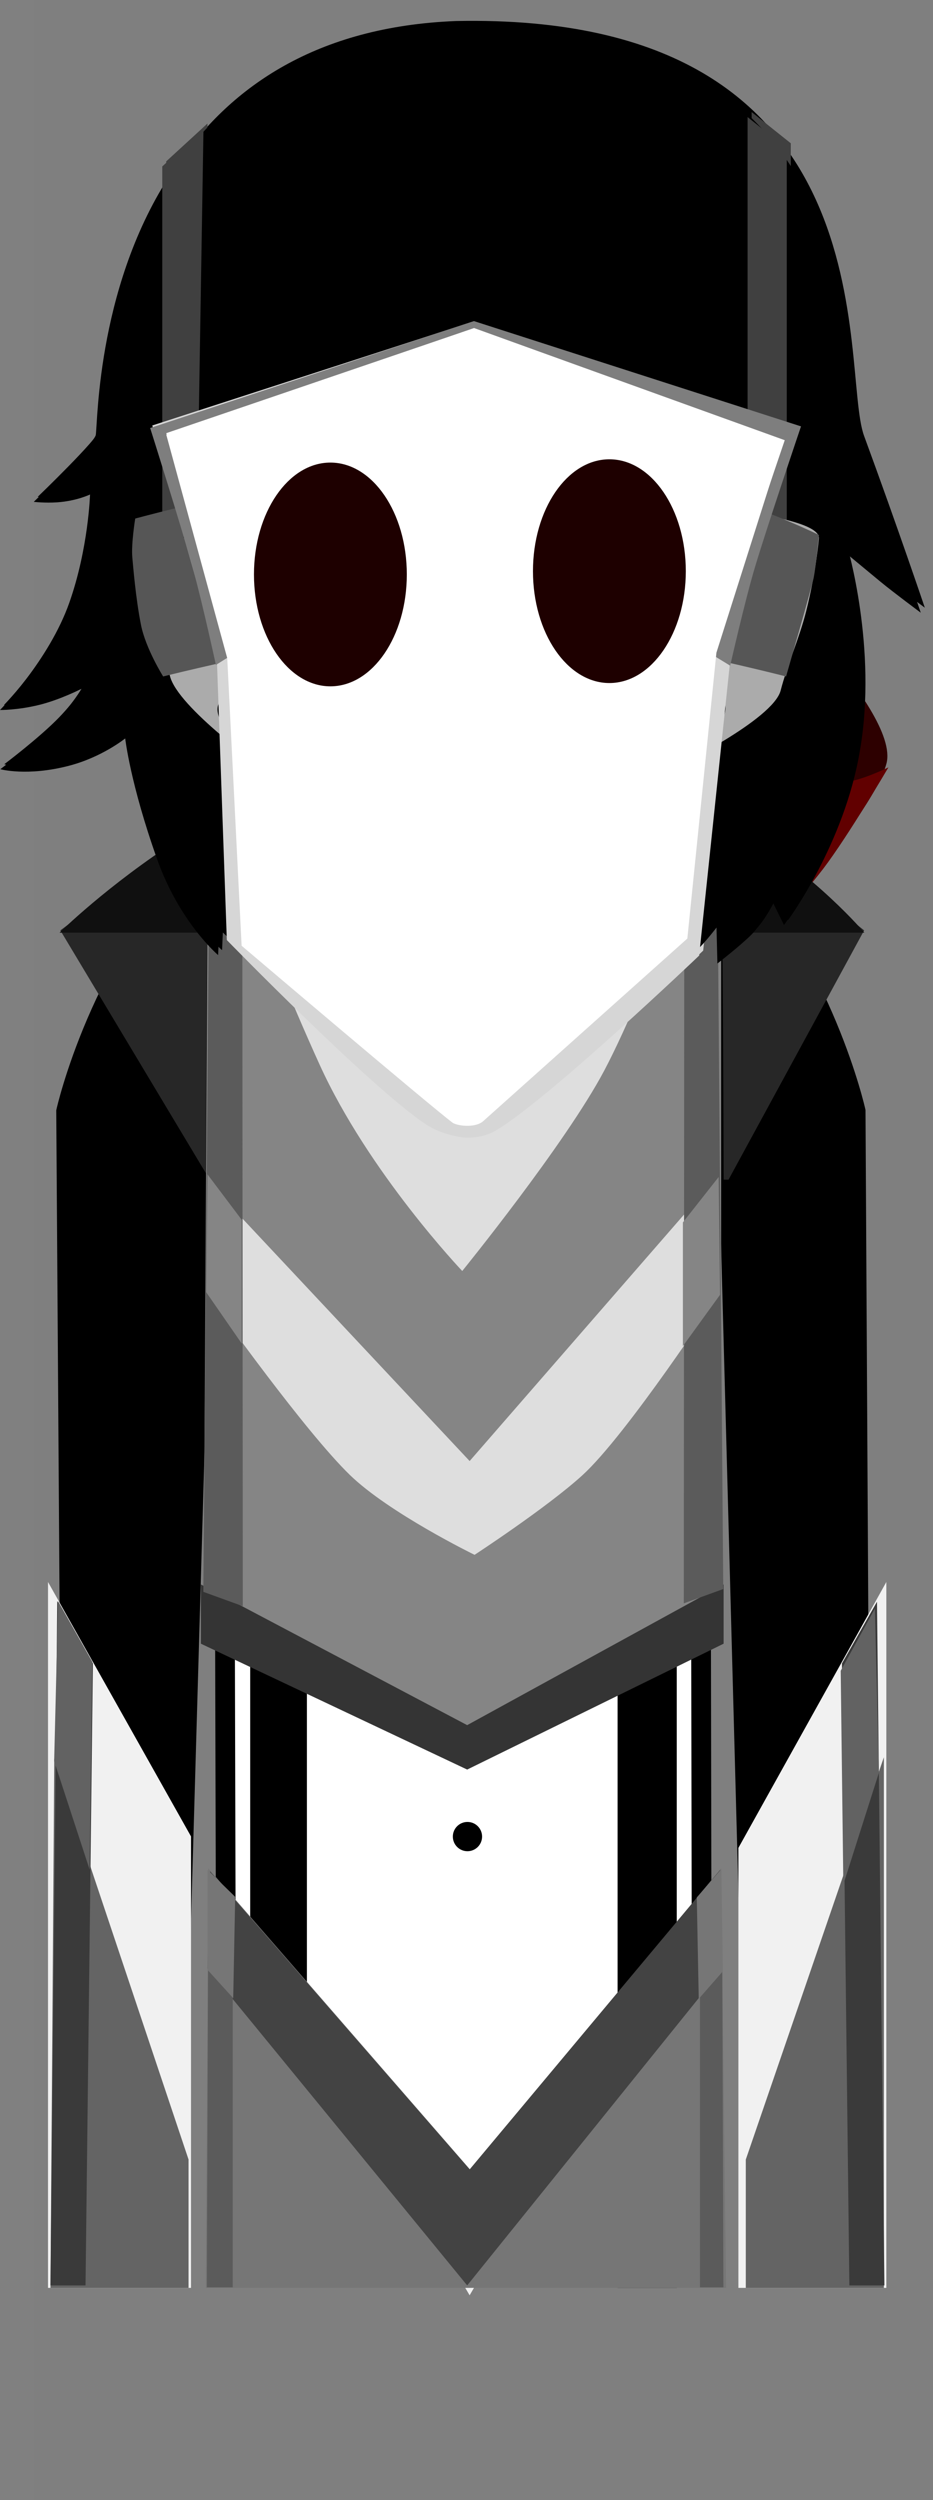 <svg version="1.1" xmlns="http://www.w3.org/2000/svg" xmlns:xlink="http://www.w3.org/1999/xlink" width="94.599" height="253.225" viewBox="0,0,94.599,253.225"><rect x="0" y="0" width="94.599" height="253.225" fill="#808080" stroke="none"/><g transform="translate(-193.247,-73.612)"><g data-paper-data="{&quot;isPaintingLayer&quot;:true}" fill-rule="nonzero" stroke-linejoin="miter" stroke-miterlimit="10" stroke-dasharray="" stroke-dashoffset="0" style="mix-blend-mode: normal"><path d="M196.664,326.837v-253.225h91.182c0,0 0,62.96 0,99.786c0,45.666 0,153.439 0,153.439z" fill-opacity="0.01" fill="#000000" stroke="none" stroke-width="0" stroke-linecap="butt"/><path d="M260.585,169.78c0,0 12.898,-11.778 14.42,-17.721c1.316,-5.14 -8.52,-12.779 -8.52,-12.779l2,-8.8c0,0 16.116,14.968 14.64,20.478c-1.523,5.684 -15.44,20.722 -15.44,20.722z" fill="#2d0000" stroke="none" stroke-width="0" stroke-linecap="butt"/><path d="M260.225,170.04c0,0 8.336,-8.034 10.974,-11.491c2.04,-2.673 4.226,-7.509 4.226,-7.509c0,0 2.257,1.692 3.495,1.74c1.323,0.052 4.405,-1.44 4.405,-1.44c0,0 -4.058,6.916 -6.608,10.266c-2.647,3.478 -8.992,10.234 -8.992,10.234z" fill="#610000" stroke="none" stroke-width="0" stroke-linecap="butt"/><path d="M200.745,304.192c0,0 -0.296,-44.029 -0.434,-64.53c-0.125,-18.664 -0.36,-53.482 -0.36,-53.482c0,0 3.406,-15.292 14.413,-26.193c0,2.954 0,5.909 0,8.863c0,3.5 0,7 0,10.5c0,2.336 0,4.672 0,7.008c-0.355,-0.14 0.209,0.025 -0.324,0.023c-0.023,-0 -0.045,-0 -0.068,-0l-3.395,117.726z" fill="#000000" stroke="#000000" stroke-width="2" stroke-linecap="butt"/><path d="M199.365,167.85l14.987,-11.149c-0.11,11.912 -0.189,23.825 -0.234,35.738z" fill="#272727" stroke="none" stroke-width="0" stroke-linecap="butt"/><path d="M280.003,186.155l0.654,117.986l-10.497,0.096l-3.159,-117.843c0,0 -0.03,-0.047 -0.078,-0.095c-0.021,-0.021 0.404,-0.042 -0.488,-0.059c-0.204,-0.004 0.357,0.004 0.18,0.021c0,-1.887 0,-3.775 0,-5.662c0,-3.5 0,-7 0,-10.5c0,-3.091 0,-6.183 0,-9.274c10.159,10.821 13.388,25.329 13.388,25.329z" fill="#000000" stroke="#000000" stroke-width="2" stroke-linecap="butt"/><path d="M280.863,167.85l-13.748,25.25l-0.495,-0.002c-0.031,-12.471 -0.113,-24.835 -0.244,-36.764z" fill="#272727" stroke="none" stroke-width="0" stroke-linecap="butt"/><path d="M199.285,168.08c0,0 19.146,-19.033 40.2,-19.2c11.544,-0.091 21.185,3.913 28.251,8.287c8.391,5.195 13.149,10.913 13.149,10.913z" fill="#101010" stroke="none" stroke-width="0" stroke-linecap="butt"/><path d="M266.115,160.302c0,3.266 -0.8,6.532 -0.8,9.798c0,3.5 0,7 0,10.5c0,1.915 0,3.83 0,5.745c-2.254,0.545 -1.075,3.011 -1.075,3.011l0.205,114.87l-48.214,0.072l-0.305,-115.233c0,0 0.554,-1.609 -0.661,-2.444c0,-2.424 0.2,-4.848 0.2,-7.271c0,-3.5 0,-7 0,-10.5c0,-3.117 -0.6,-6.234 -0.6,-9.35c2.596,-2.487 5.601,-4.724 9.066,-6.468c0.233,1.222 0.507,2.445 0.759,3.712c0.595,2.986 2.069,7.233 3.632,9.853c1.83,3.498 3.13,6.147 7.552,6.248c3.531,0.026 6.935,0.442 10.457,0.266c2.112,-0.931 3.063,-2.17 4.382,-3.786c0.892,-1.093 1.094,-2.996 2.235,-3.753c0.833,-3.374 3.232,-6.374 3.405,-9.955c0.17,-0.795 0.326,-1.587 0.47,-2.379c3.586,1.903 6.664,4.356 9.293,7.064z" fill="#ffffff" stroke="#000000" stroke-width="2" stroke-linecap="butt"/><path d="M256.865,304.35v-152.25h4v152.25z" fill="#000000" stroke="#000000" stroke-width="2" stroke-linecap="butt"/><path d="M219.615,304.225v-152.125h3.75v152.125z" fill="#000000" stroke="#000000" stroke-width="2" stroke-linecap="butt"/><path d="M240.154,149.258c6.286,-0.031 11.648,1.41 16.205,3.738c-0.156,0.85 -0.324,1.701 -0.503,2.555c-0.182,3.541 -2.744,6.367 -3.32,9.734c-1.121,0.686 -1.35,2.674 -2.211,3.721c-1.274,1.55 -2.124,2.698 -4.112,3.617c-3.477,0.176 -6.843,-0.254 -10.332,-0.28c-4.214,-0.095 -5.387,-2.64 -7.123,-5.992c-1.547,-2.543 -2.998,-6.787 -3.577,-9.706c-0.261,-1.313 -0.547,-2.578 -0.785,-3.844c4.466,-2.165 9.683,-3.514 15.759,-3.544z" fill="#000000" stroke="#000000" stroke-width="2" stroke-linecap="butt"/><path d="M256.142,200.334c-0.571,0 -1.034,-0.463 -1.034,-1.034c0,-0.571 0.463,-1.034 1.034,-1.034c0.571,0 1.034,0.463 1.034,1.034c0,0.571 -0.463,1.034 -1.034,1.034z" fill="#000000" stroke="none" stroke-width="1.5" stroke-linecap="butt"/><path d="M250.883,204.569c-4.463,-0.314 -6.552,-1.794 -6.17,-2.58c0.118,-0.242 2.846,1.064 6.97,1.305c6.409,0.375 8.51,-0.632 8.51,-0.632v1.346c0,0 -2.413,1.047 -9.311,0.561z" fill="#000000" stroke="#000000" stroke-width="0" stroke-linecap="butt"/><path d="M223.07,199.3c0,-0.571 0.463,-1.034 1.034,-1.034c0.571,0 1.034,0.463 1.034,1.034c0,0.571 -0.463,1.034 -1.034,1.034c-0.571,0 -1.034,-0.463 -1.034,-1.034z" fill="#000000" stroke="none" stroke-width="1.5" stroke-linecap="butt"/><path d="M229.364,204.569c-6.897,0.486 -9.311,-0.561 -9.311,-0.561v-1.346c0,0 2.101,1.007 8.51,0.632c4.124,-0.241 6.853,-1.547 6.97,-1.305c0.383,0.786 -1.706,2.266 -6.17,2.58z" fill="#000000" stroke="#000000" stroke-width="0" stroke-linecap="butt"/><path d="M240.644,261.121c-0.819,0 -1.483,-0.664 -1.483,-1.483c0,-0.819 0.664,-1.483 1.483,-1.483c0.819,0 1.483,0.664 1.483,1.483c0,0.819 -0.664,1.483 -1.483,1.483z" data-paper-data="{&quot;index&quot;:null}" fill="#000000" stroke="none" stroke-width="1.5" stroke-linecap="butt"/><path d="M215.081,238.573v-68.271c0,0 0.776,-5.573 0.776,-8.384c0,-2.576 -0.776,-7.839 -0.776,-7.839c0,0 2.741,-1.348 4.774,-2.147c2.033,-0.799 5.304,-1.606 5.304,-1.606c0,0 -0.617,22.972 14.93,22.931c15.827,-0.041 14.183,-22.931 14.183,-22.931c0,0 4.012,0.87 6.323,1.688c2.31,0.817 4.875,2.065 4.875,2.065c0,0 -0.776,5.398 -0.776,8.128c0,2.773 0.776,8.384 0.776,8.384v67.981l-24.855,13.25z" fill="#dedede" stroke="#7f7f7f" stroke-width="0" stroke-linecap="butt"/><path d="M213.865,239.35l0.5,-86.25c0,0 5.179,14.913 11.278,28.326c4.985,10.963 14.472,20.924 14.472,20.924c0,0 10.451,-12.858 14.393,-20.291c4.681,-8.826 11.857,-29.209 11.857,-29.209v86.75l-26,12.75z" fill="#858585" stroke="none" stroke-width="0" stroke-linecap="butt"/><path d="M214.115,305.35l0.25,-42.5l26.75,30.75l25.25,-30.75l0.5,42.5z" fill="#767676" stroke="none" stroke-width="0" stroke-linecap="butt"/><path d="M214.282,272.967l0.267,-9.817l26.317,30.2l25.4,-30.35l0.167,10.1l-25.817,32z" fill="#434343" stroke="none" stroke-width="0" stroke-linecap="butt"/><path d="M213.615,240.1v-6l27,14.25l26,-14.25v6l-26,12.75z" fill="#343434" stroke="none" stroke-width="0" stroke-linecap="butt"/><path d="M214.365,204.85v-11.5l26.5,28.25l25.25,-29l-0.083,12.25c0,0 -9.217,14.078 -13.74,18.194c-3.595,3.271 -10.927,8.056 -10.927,8.056c0,0 -8.668,-4.226 -12.656,-8.103c-2.261,-2.198 -5.536,-6.298 -8.386,-10.045c-3.256,-4.281 -5.957,-8.102 -5.957,-8.102z" fill="#dedede" stroke="none" stroke-width="0" stroke-linecap="butt"/><path d="M213.865,234.85l0.65,-80.85l3.3,8.6l0.05,73.7z" fill="#5b5b5b" stroke="none" stroke-width="0" stroke-linecap="butt"/><path d="M262.579,236.014l0.05,-73.7l3.3,-8.6l0.65,80.85z" data-paper-data="{&quot;index&quot;:null}" fill="#5b5b5b" stroke="none" stroke-width="0" stroke-linecap="butt"/><path d="M214.153,204.496l0.133,-11.933l3.467,4.6v12.533z" fill="#858585" stroke="none" stroke-width="0" stroke-linecap="butt"/><path d="M262.486,209.962v-12.533l3.627,-4.6l0.14,11.933z" data-paper-data="{&quot;index&quot;:null}" fill="#858585" stroke="none" stroke-width="0" stroke-linecap="butt"/><path d="M214.219,305.296l0.125,-32.375l2.5,2.375v30z" fill="#5b5b5b" stroke="none" stroke-width="0" stroke-linecap="butt"/><path d="M264.219,305.296v-30l2.262,-2.375l0.113,32.375z" data-paper-data="{&quot;index&quot;:null}" fill="#5b5b5b" stroke="none" stroke-width="0" stroke-linecap="butt"/><path d="M214.293,273.139v-10.133l2.8,2.733l-0.2,10.267z" fill="#767676" stroke="none" stroke-width="0" stroke-linecap="butt"/><path d="M264.095,276.072l-0.2,-10.267l2.492,-2.887l0.154,10.364z" data-paper-data="{&quot;index&quot;:null}" fill="#767676" stroke="none" stroke-width="0" stroke-linecap="butt"/><path d="M283.115,233.85v71.5h-15c0,-1.5 0,-3 0,-4.5c0,-3.5 0,-7 0,-10.5c0,-3.5 0,-7 0,-10.5c0,-3.5 0,-7 0,-10.5c0,-2.856 0,-5.711 0,-8.567z" fill="#f1f1f1" stroke="none" stroke-width="0" stroke-linecap="butt"/><path d="M198.115,305.35v-71.5l14.5,25.773c0,2.576 0,5.151 0,7.727c0,3.5 0,7 0,10.5c0,3.5 0,7 0,10.5c0,2.833 0,5.667 0,8.5c0,0.667 0,1.333 0,2c0,2.167 0,4.333 0,6.5z" fill="#f1f1f1" stroke="none" stroke-width="0" stroke-linecap="butt"/><path d="M240.421,305.35h0.882l-0.439,0.75z" fill="#f1f1f1" stroke="none" stroke-width="0" stroke-linecap="butt"/><path d="M198.365,305.35l0.383,-53.617l13.617,40.617v13z" fill="#646464" stroke="none" stroke-width="0" stroke-linecap="butt"/><path d="M268.865,305.35v-13l14,-40.75v53.75z" data-paper-data="{&quot;index&quot;:null}" fill="#646464" stroke="none" stroke-width="0" stroke-linecap="butt"/><path d="M198.365,305.1c0,0 0.361,-36.58 0.487,-49.371c0.08,-8.13 0.197,-19.946 0.197,-19.946l3.62,6.317l-0.75,63z" fill="#3a3a3a" stroke="none" stroke-width="0" stroke-linecap="butt"/><path d="M279.365,305.1l-0.75,-63l3.553,-6.25l0.75,69.25z" data-paper-data="{&quot;index&quot;:null}" fill="#3a3a3a" stroke="none" stroke-width="0" stroke-linecap="butt"/><path d="M198.738,251.993l0.4,-16.2l3.467,6.133l-0.267,21.067z" fill="#626262" stroke="none" stroke-width="0" stroke-linecap="butt"/><path d="M278.755,264.493l-0.267,-21.648l3.467,-6.302l0.4,16.647z" data-paper-data="{&quot;index&quot;:null}" fill="#626262" stroke="none" stroke-width="0" stroke-linecap="butt"/><g><path d="M197.069,123.938c0,0 6.163,-5.922 6.292,-6.788c0.204,-1.375 0.16,-15.763 8.125,-27.206c5.184,-7.449 13.762,-13.649 28.009,-14.202c44.636,-0.914 38.848,35.182 41.364,42.024c3.45,9.381 6.157,17.4 6.157,17.4c0,0 -2.767,-2.054 -4.08,-3.134c-1.224,-1.008 -3.801,-3.146 -3.801,-3.146c0,0 3.091,10.348 1.311,20.695c-1.562,9.481 -7.298,17.225 -7.298,17.225l-1.155,-2.347c0,0 -1.023,2.198 -2.16,3.333c-1.137,1.135 -3.439,2.913 -3.439,2.913l-0.092,-3.704c0,0 -7.06,11.018 -24.351,10.872c-16.306,-0.255 -26.072,-10.675 -26.072,-10.675l-0.116,2.655c0,0 -3.895,-3.293 -6.181,-9.708c-2.725,-7.646 -3.239,-12.243 -3.239,-12.243c0,0 -2.339,1.899 -5.717,2.774c-4.233,1.097 -6.947,0.345 -6.947,0.345c0,0 3.608,-2.717 5.584,-4.77c1.76,-1.828 2.647,-3.377 2.647,-3.377c0,0 -2.108,1.085 -4.233,1.618c-2.217,0.556 -4.03,0.531 -4.03,0.531c0,0 4.975,-5.037 7.031,-10.874c1.941,-5.511 2.1,-10.957 2.1,-10.957c0,0 -1.362,0.662 -3.33,0.795c-1.248,0.085 -2.378,-0.049 -2.378,-0.049z" fill="#000000" stroke="none" stroke-width="1.5" stroke-linecap="butt"/><path d="M269.456,126.791v-41.833l3.972,3.167v38.667z" fill="#404040" stroke="none" stroke-width="0" stroke-linecap="butt"/><path d="M210.101,126.957v-37l4.181,-3.833l-0.667,40.833z" fill="#404040" stroke="none" stroke-width="0" stroke-linecap="butt"/><path d="M276.692,127.588c0,0.133 -0.318,3.568 -1.305,7.466c-0.682,2.691 -1.944,5.514 -2.574,7.981c-0.761,2.98 -10.83,7.863 -10.83,7.863c0,0 7.66,-4.951 4.449,-7.788c-5.258,-4.646 -14.193,-10.772 -24.74,-10.772c-10.871,0 -20.445,7.245 -25.538,11.622c-2.204,1.894 4.357,7.085 4.357,7.085c0,0 -8.901,-6.288 -9.64,-9.505c-0.39,-1.698 -1.994,-3.607 -2.421,-5.48c-1.08,-4.735 -0.924,-9.234 -0.924,-9.472c0,-2.439 14.469,-3.083 34.167,-3.083c19.698,0 35,1.644 35,4.083z" fill="#ababab" stroke="none" stroke-width="0" stroke-linecap="butt"/><path d="M210.192,141.624c0,0 -1.774,-2.816 -2.255,-5.248c-0.539,-2.725 -0.795,-5.974 -0.871,-6.787c-0.131,-1.389 0.293,-3.965 0.293,-3.965c0,0 22.71,-6.118 35.518,-6.489c16.407,-0.474 33.816,8.155 33.816,8.155c0,0 -0.294,3.135 -0.538,4.359c-0.178,0.891 -2.795,9.974 -2.795,9.974c0,0 -20.517,-5.278 -31.17,-5.334c-10.624,-0.055 -31.997,5.334 -31.997,5.334z" fill="#565656" stroke="none" stroke-width="0" stroke-linecap="butt"/><path d="M261.925,120.139c0,0 1.524,0.318 4.256,1.11c2.495,0.724 4.449,1.744 4.449,1.744l0.195,1.17c0,0 -7.25,-3.13 -15.116,-2.471c-6.29,0.527 -9.963,2.812 -9.963,2.812l0.046,-4.177c0,0 3.127,-1.704 7.864,-1.856c4.904,-0.157 8.091,0.591 8.091,0.591z" data-paper-data="{&quot;index&quot;:null}" fill="#000000" stroke="none" stroke-width="1.5" stroke-linecap="butt"/><path d="M249.16,163.126c0.57,0.212 3.084,1.399 6.024,2.596c2.964,1.206 7.214,2.293 7.194,2.461c-0.025,0.213 -10.435,0.227 -13.679,0.632c-2.719,0.34 -6.689,0.706 -6.689,0.706c0,0 -7.104,-1.162 -13.272,-2.445c-4.944,-1.029 -10.399,-1.661 -10.41,-1.755c-0.014,-0.126 3.868,-0.711 6.824,-1.395c1.146,-0.497 5.44,-1.485 5.44,-1.485c0,0 4.956,-0.278 7.608,0.579c2.842,0.918 2.835,2.446 3.083,2.469c0,0 1.184,-1.749 2.369,-2.105c1.185,-0.355 5.082,-0.416 5.508,-0.258z" fill="#ffffff" stroke="#000000" stroke-width="1.4" stroke-linecap="butt"/><path d="M230.512,167.68c5.091,1.027 11.918,2.807 11.918,2.807c0,0 5.79,-1.556 8.447,-1.834c2.06,-0.216 11.216,-0.707 11.26,-0.334c0.043,0.364 -9.031,12.9 -21.148,12.447c-13.77,-0.436 -22.865,-15.136 -22.827,-15.305c0.038,-0.169 7.259,1.192 12.35,2.218z" fill="#ffffff" stroke="#000000" stroke-width="1.9" stroke-linecap="butt"/><path d="M241.487,164.686c-1.034,0 -3.538,-3.26 -3.787,-5.364c-0.222,-1.882 1.315,-3.828 3.787,-3.828c2.472,0 4.202,0.491 4.03,4.189c-0.146,3.138 -1.558,5.003 -4.03,5.003z" fill="#ffffff" stroke="#000000" stroke-width="1.15" stroke-linecap="butt"/><path d="M245.089,134.593c0,0 0.103,3.97 0.006,7.127c-0.192,6.251 -1.081,27.761 -1.081,27.761l-2.982,0.009c0,0 -0.803,-4.173 -1.123,-9.5c-0.434,-7.211 -0.45,-16.293 -0.763,-19.632c-0.298,-3.165 -0.896,-5.715 -0.896,-5.715" fill="#ffffff" stroke="#000000" stroke-width="1.3" stroke-linecap="round"/><path d="M218.365,134.779c0.071,-4.892 4.838,-8.936 10.211,-8.858c5.373,0.078 9.027,4.248 8.956,9.14c-0.071,4.892 -4.124,8.794 -9.497,8.716c-5.373,-0.078 -9.742,-4.107 -9.671,-8.999z" fill="#ffffff" stroke="#000000" stroke-width="1.4" stroke-linecap="butt"/><path d="M222.803,134.897c0.04,-2.758 2.309,-4.962 5.067,-4.922c2.758,0.04 4.962,2.309 4.922,5.067c-0.04,2.758 -2.309,4.962 -5.067,4.922c-2.758,-0.04 -4.962,-2.309 -4.922,-5.067z" fill="#000000" stroke="none" stroke-width="1.5" stroke-linecap="butt"/><path d="M245.421,134.78c0.204,-4.888 4.453,-8.858 9.77,-8.858c5.318,0 9.275,3.966 9.275,8.858c0,4.892 -3.886,9.071 -9.7,9.142c-5.53,0.067 -9.558,-4.037 -9.345,-9.142z" fill="#ffffff" stroke="#000000" stroke-width="1.4" stroke-linecap="butt"/><path d="M250.024,134.865c0,-2.818 2.285,-5.103 5.103,-5.103c2.818,0 5.103,2.285 5.103,5.103c0,2.818 -2.285,5.103 -5.103,5.103c-2.818,0 -5.103,-2.285 -5.103,-5.103z" fill="#000000" stroke="none" stroke-width="1.5" stroke-linecap="butt"/><path d="M218.297,134.247c0,0 0.064,-9.015 10.601,-8.825c9.471,0.166 9.556,9.407 9.556,9.407z" fill="#ffffff" stroke="#000000" stroke-width="1.15" stroke-linecap="butt"/><path d="M245.044,134.378c0,0 -0.247,-9.458 11.198,-9.103c9.714,0.333 9.547,9.652 9.547,9.652z" fill="#ffffff" stroke="#000000" stroke-width="1.15" stroke-linecap="butt"/><path d="M221.826,124.235c0,0 3.37,-1.819 8.032,-2.282c5.167,-0.513 7.768,-0.066 7.768,-0.066l0.295,4.137c0,0 -3.836,-0.681 -8.018,-0.521c-5.593,0.213 -6.645,1.433 -10.898,1.891c-3.644,0.393 -6.737,0.159 -6.737,0.159l-0.026,-1.232c0,0 3.595,0.074 5.234,-0.068c1.352,-0.117 3.976,-0.938 3.976,-0.938z" fill="#000000" stroke="none" stroke-width="1.5" stroke-linecap="butt"/><path d="M267.912,137.937l-3.367,31.961c0,0 -15.396,14.676 -20.681,17.757c-1.394,0.813 -3.052,0.682 -3.052,0.682c0,0 -2.188,-0.142 -4.044,-1.385c-5.671,-3.8 -20.12,-18.626 -20.12,-18.626l-1.036,-29.189l-6.523,-22.94l32.323,-10.46l33.114,10.552z" fill="#d6d6d6" stroke="none" stroke-width="0" stroke-linecap="butt"/><path d="M215.54,140.457c0,0 -1.324,-6.114 -2.342,-9.802c-1.18,-4.279 -4.325,-14.198 -4.325,-14.198l32.833,-10.833l33.167,10.667c0,0 -3.361,9.907 -4.643,14.171c-1.067,3.549 -2.539,10.071 -2.539,10.071l-26.484,-16.164z" fill="#7e7e7e" stroke="none" stroke-width="0" stroke-linecap="butt"/><path d="M273.112,117.737l-6.817,21.474l-2.948,28.959c0,0 -20.714,18.515 -20.748,18.541c-0.878,0.694 -2.668,0.406 -3.055,0.117c-2.272,-1.698 -21.394,-17.928 -21.394,-17.928l-1.458,-29.129l-6.18,-22.635l31.2,-10.8z" fill="#3e0000" stroke="none" stroke-width="0" stroke-linecap="butt"/><path d="M216.725,139.762l-6.214,-22.786l31.214,-10.643l31.5,11.357l-7.5,22.071l-24.866,-6.167z" fill="#1e0000" stroke="none" stroke-width="0" stroke-linecap="butt"/><path d="M237.192,134.124c0,5.707 -4.514,10.333 -10.083,10.333c-5.569,0 -10.083,-4.626 -10.083,-10.333c0,-5.707 4.514,-10.333 10.083,-10.333c5.569,0 10.083,4.626 10.083,10.333z" fill="#770000" stroke="none" stroke-width="0" stroke-linecap="butt"/><path d="M265.414,134.18c0,5.707 -4.514,10.333 -10.083,10.333c-5.569,0 -10.083,-4.626 -10.083,-10.333c0,-5.707 4.514,-10.333 10.083,-10.333c5.569,0 10.083,4.626 10.083,10.333z" fill="#770000" stroke="none" stroke-width="0" stroke-linecap="butt"/><path d="M234.9,131.291c0,6.259 -3.47,11.333 -7.75,11.333c-4.28,0 -7.75,-5.074 -7.75,-11.333c0,-6.259 3.47,-11.333 7.75,-11.333c4.28,0 7.75,5.074 7.75,11.333z" fill="#1e0000" stroke="none" stroke-width="0" stroke-linecap="butt"/><path d="M263.192,130.957c0,6.259 -3.47,11.333 -7.75,11.333c-4.28,0 -7.75,-5.074 -7.75,-11.333c0,-6.259 3.47,-11.333 7.75,-11.333c4.28,0 7.75,5.074 7.75,11.333z" fill="#1e0000" stroke="none" stroke-width="0" stroke-linecap="butt"/><path d="M255.006,169.607c0,0 -5.982,-3.25 -14.75,-3.25c-8.768,0 -15,3.375 -15,3.375c0,0 6.482,-8.875 15.25,-8.875c8.768,0 14.5,8.75 14.5,8.75z" fill="#770000" stroke="none" stroke-width="0" stroke-linecap="butt"/></g><g><path d="M196.669,124.446c0,0 6.163,-5.921 6.291,-6.787c0.204,-1.375 0.16,-15.761 8.124,-27.202c5.184,-7.448 13.76,-13.648 28.006,-14.2c44.631,-0.913 38.843,35.178 41.359,42.018c3.449,9.38 6.156,17.398 6.156,17.398c0,0 -2.767,-2.053 -4.079,-3.134c-1.224,-1.008 -3.801,-3.145 -3.801,-3.145c0,0 3.091,10.347 1.311,20.692c-1.562,9.48 -7.297,17.223 -7.297,17.223l-1.155,-2.347c0,0 -1.023,2.198 -2.16,3.332c-1.137,1.135 -3.438,2.912 -3.438,2.912l-0.092,-3.704c0,0 -7.059,11.017 -24.348,10.87c-16.304,-0.255 -26.068,-10.674 -26.068,-10.674l-0.116,2.655c0,0 -3.894,-3.292 -6.181,-9.706c-2.725,-7.645 -3.239,-12.242 -3.239,-12.242c0,0 -2.339,1.899 -5.716,2.774c-4.232,1.097 -6.946,0.345 -6.946,0.345c0,0 3.608,-2.717 5.583,-4.769c1.76,-1.828 2.646,-3.377 2.646,-3.377c0,0 -2.107,1.085 -4.232,1.618c-2.217,0.556 -4.03,0.531 -4.03,0.531c0,0 4.974,-5.037 7.03,-10.873c1.941,-5.51 2.099,-10.956 2.099,-10.956c0,0 -1.361,0.662 -3.33,0.795c-1.248,0.085 -2.378,-0.049 -2.378,-0.049z" fill="#000000" stroke="none" stroke-width="1.5" stroke-linecap="butt"/><path d="M269.047,127.299v-41.828l3.972,3.166v38.662z" fill="#404040" stroke="none" stroke-width="0" stroke-linecap="butt"/><path d="M209.7,127.466v-36.995l4.18,-3.833l-0.667,40.828z" fill="#404040" stroke="none" stroke-width="0" stroke-linecap="butt"/><path d="M276.282,128.097c0,0.133 -0.318,3.567 -1.305,7.465c-0.681,2.69 -1.944,5.514 -2.574,7.98c-0.761,2.98 -10.828,7.862 -10.828,7.862c0,0 7.659,-4.95 4.448,-7.787c-5.258,-4.645 -14.191,-10.771 -24.737,-10.771c-10.87,0 -20.442,7.244 -25.535,11.621c-2.204,1.894 4.357,7.084 4.357,7.084c0,0 -8.9,-6.288 -9.639,-9.503c-0.39,-1.697 -1.994,-3.607 -2.421,-5.48c-1.079,-4.734 -0.924,-9.233 -0.924,-9.471c0,-2.439 14.467,-3.083 34.162,-3.083c19.696,0 34.996,1.644 34.996,4.083z" fill="#ababab" stroke="none" stroke-width="0" stroke-linecap="butt"/><path d="M209.79,142.131c0,0 -1.774,-2.815 -2.254,-5.247c-0.539,-2.725 -0.794,-5.973 -0.871,-6.786c-0.131,-1.389 0.293,-3.964 0.293,-3.964c0,0 22.707,-6.118 35.513,-6.488c16.405,-0.474 33.811,8.154 33.811,8.154c0,0 -0.294,3.135 -0.538,4.358c-0.178,0.89 -2.795,9.973 -2.795,9.973c0,0 -20.514,-5.277 -31.166,-5.333c-10.623,-0.055 -31.993,5.333 -31.993,5.333z" fill="#565656" stroke="none" stroke-width="0" stroke-linecap="butt"/><path d="M261.516,120.648c0,0 1.524,0.318 4.255,1.11c2.495,0.724 4.449,1.744 4.449,1.744l0.195,1.17c0,0 -7.249,-3.13 -15.114,-2.47c-6.289,0.527 -9.962,2.812 -9.962,2.812l0.046,-4.176c0,0 3.127,-1.704 7.863,-1.855c4.904,-0.157 8.09,0.591 8.09,0.591z" data-paper-data="{&quot;index&quot;:null}" fill="#000000" stroke="none" stroke-width="1.5" stroke-linecap="butt"/><path d="M248.754,163.63c0.57,0.212 3.083,1.399 6.023,2.596c2.963,1.206 7.213,2.293 7.193,2.46c-0.025,0.213 -10.433,0.227 -13.678,0.632c-2.719,0.34 -6.688,0.706 -6.688,0.706c0,0 -7.103,-1.162 -13.271,-2.445c-4.943,-1.029 -10.398,-1.661 -10.409,-1.754c-0.014,-0.126 3.868,-0.711 6.823,-1.395c1.146,-0.497 5.439,-1.485 5.439,-1.485c0,0 4.955,-0.278 7.607,0.579c2.842,0.918 2.835,2.445 3.083,2.469c0,0 1.184,-1.749 2.369,-2.104c1.184,-0.355 5.082,-0.416 5.508,-0.258z" fill="#ffffff" stroke="#000000" stroke-width="1.4" stroke-linecap="butt"/><path d="M230.108,168.183c5.09,1.027 11.916,2.807 11.916,2.807c0,0 5.789,-1.556 8.446,-1.834c2.06,-0.216 11.215,-0.706 11.259,-0.334c0.043,0.364 -9.03,12.899 -21.145,12.446c-13.768,-0.436 -22.862,-15.134 -22.824,-15.303c0.038,-0.169 7.258,1.192 12.349,2.218z" fill="#ffffff" stroke="#000000" stroke-width="1.9" stroke-linecap="butt"/><path d="M241.081,165.19c-1.034,0 -3.538,-3.26 -3.786,-5.363c-0.222,-1.882 1.315,-3.828 3.786,-3.828c2.471,0 4.202,0.491 4.029,4.188c-0.146,3.138 -1.558,5.003 -4.029,5.003z" fill="#ffffff" stroke="#000000" stroke-width="1.15" stroke-linecap="butt"/><path d="M244.683,135.1c0,0 0.103,3.969 0.006,7.126c-0.192,6.25 -1.081,27.757 -1.081,27.757l-2.981,0.009c0,0 -0.803,-4.172 -1.123,-9.499c-0.433,-7.21 -0.449,-16.291 -0.763,-19.63c-0.298,-3.165 -0.896,-5.714 -0.896,-5.714" fill="#ffffff" stroke="#000000" stroke-width="1.3" stroke-linecap="round"/><path d="M217.962,135.286c0.071,-4.891 4.838,-8.935 10.21,-8.857c5.372,0.078 9.026,4.248 8.955,9.139c-0.071,4.891 -4.123,8.793 -9.495,8.715c-5.372,-0.078 -9.741,-4.106 -9.67,-8.997z" fill="#ffffff" stroke="#000000" stroke-width="1.4" stroke-linecap="butt"/><path d="M222.399,135.404c0.04,-2.758 2.308,-4.962 5.066,-4.922c2.758,0.04 4.962,2.308 4.922,5.066c-0.04,2.758 -2.308,4.962 -5.066,4.922c-2.758,-0.04 -4.962,-2.308 -4.922,-5.066z" fill="#000000" stroke="none" stroke-width="1.5" stroke-linecap="butt"/><path d="M245.015,135.287c0.203,-4.888 4.452,-8.857 9.769,-8.857c5.317,0 9.273,3.966 9.273,8.857c0,4.892 -3.885,9.07 -9.698,9.141c-5.529,0.067 -9.557,-4.036 -9.344,-9.141z" fill="#ffffff" stroke="#000000" stroke-width="1.4" stroke-linecap="butt"/><path d="M249.617,135.372c0,-2.818 2.285,-5.103 5.103,-5.103c2.818,0 5.103,2.285 5.103,5.103c0,2.818 -2.285,5.103 -5.103,5.103c-2.818,0 -5.103,-2.285 -5.103,-5.103z" fill="#000000" stroke="none" stroke-width="1.5" stroke-linecap="butt"/><path d="M217.894,134.754c0,0 0.064,-9.014 10.6,-8.824c9.47,0.166 9.554,9.406 9.554,9.406z" fill="#ffffff" stroke="#000000" stroke-width="1.15" stroke-linecap="butt"/><path d="M244.638,134.885c0,0 -0.247,-9.457 11.197,-9.102c9.713,0.333 9.546,9.651 9.546,9.651z" fill="#ffffff" stroke="#000000" stroke-width="1.15" stroke-linecap="butt"/><path d="M221.423,124.744c0,0 3.369,-1.819 8.031,-2.281c5.166,-0.513 7.767,-0.066 7.767,-0.066l0.295,4.137c0,0 -3.835,-0.681 -8.017,-0.521c-5.593,0.213 -6.644,1.433 -10.896,1.891c-3.644,0.393 -6.736,0.159 -6.736,0.159l-0.026,-1.231c0,0 3.595,0.074 5.233,-0.068c1.352,-0.117 3.975,-0.938 3.975,-0.938z" fill="#000000" stroke="none" stroke-width="1.5" stroke-linecap="butt"/><path d="M267.503,138.444l-3.366,31.957c0,0 -15.394,14.674 -20.678,17.755c-1.394,0.813 -3.052,0.682 -3.052,0.682c0,0 -2.187,-0.142 -4.043,-1.385c-5.671,-3.8 -20.118,-18.623 -20.118,-18.623l-1.036,-29.185l-6.522,-22.937l32.319,-10.459l33.109,10.55z" fill="#d6d6d6" stroke="none" stroke-width="0" stroke-linecap="butt"/><path d="M215.138,140.964c0,0 -1.324,-6.113 -2.342,-9.801c-1.18,-4.278 -4.324,-14.196 -4.324,-14.196l32.829,-10.832l33.163,10.665c0,0 -3.36,9.906 -4.642,14.169c-1.067,3.548 -2.539,10.07 -2.539,10.07l-26.48,-16.162z" fill="#7e7e7e" stroke="none" stroke-width="0" stroke-linecap="butt"/><path d="M272.702,118.247l-6.816,21.472l-2.948,28.956c0,0 -20.711,18.512 -20.745,18.539c-0.878,0.694 -2.667,0.406 -3.055,0.117c-2.271,-1.698 -21.392,-17.926 -21.392,-17.926l-1.458,-29.126l-6.18,-22.632l31.196,-10.799z" fill="#ffffff" stroke="none" stroke-width="0" stroke-linecap="butt"/><path d="M216.322,140.268l-6.214,-22.783l31.21,-10.642l31.496,11.356l-7.499,22.069l-24.863,-6.166z" fill="#ffffff" stroke="none" stroke-width="0" stroke-linecap="butt"/><path d="M236.787,134.631c0,5.706 -4.514,10.332 -10.082,10.332c-5.568,0 -10.082,-4.626 -10.082,-10.332c0,-5.706 5.433,-13.397 10.082,-10.332c11.942,7.874 10.082,4.626 10.082,10.332z" fill="#ffffff" stroke="none" stroke-width="0" stroke-linecap="butt"/><path d="M265.005,134.687c0,5.706 -4.514,10.332 -10.082,10.332c-5.568,0 -10.082,-4.626 -10.082,-10.332c0,-5.706 -2.36,-3.208 10.082,-10.332c4.832,-2.767 10.082,4.626 10.082,10.332z" fill="#ffffff" stroke="none" stroke-width="0" stroke-linecap="butt"/><path d="M234.495,131.798c0,6.258 -3.469,11.332 -7.749,11.332c-4.28,0 -7.749,-5.073 -7.749,-11.332c0,-6.258 3.469,-11.332 7.749,-11.332c4.28,0 7.749,5.073 7.749,11.332z" fill="#1e0000" stroke="none" stroke-width="0" stroke-linecap="butt"/><path d="M262.783,131.465c0,6.258 -3.469,11.332 -7.749,11.332c-4.28,0 -7.749,-5.073 -7.749,-11.332c0,-6.258 3.469,-11.332 7.749,-11.332c4.28,0 7.749,5.073 7.749,11.332z" fill="#1e0000" stroke="none" stroke-width="0" stroke-linecap="butt"/><path d="M254.474,172.61c0,0 -5.607,-2.125 -14.373,-2.125c-8.766,0 -14.123,2.625 -14.123,2.625c0,0 5.357,-11.749 14.123,-11.749c8.766,0 14.373,11.249 14.373,11.249z" fill="#ffffff" stroke="none" stroke-width="0" stroke-linecap="butt"/></g></g></g></svg>